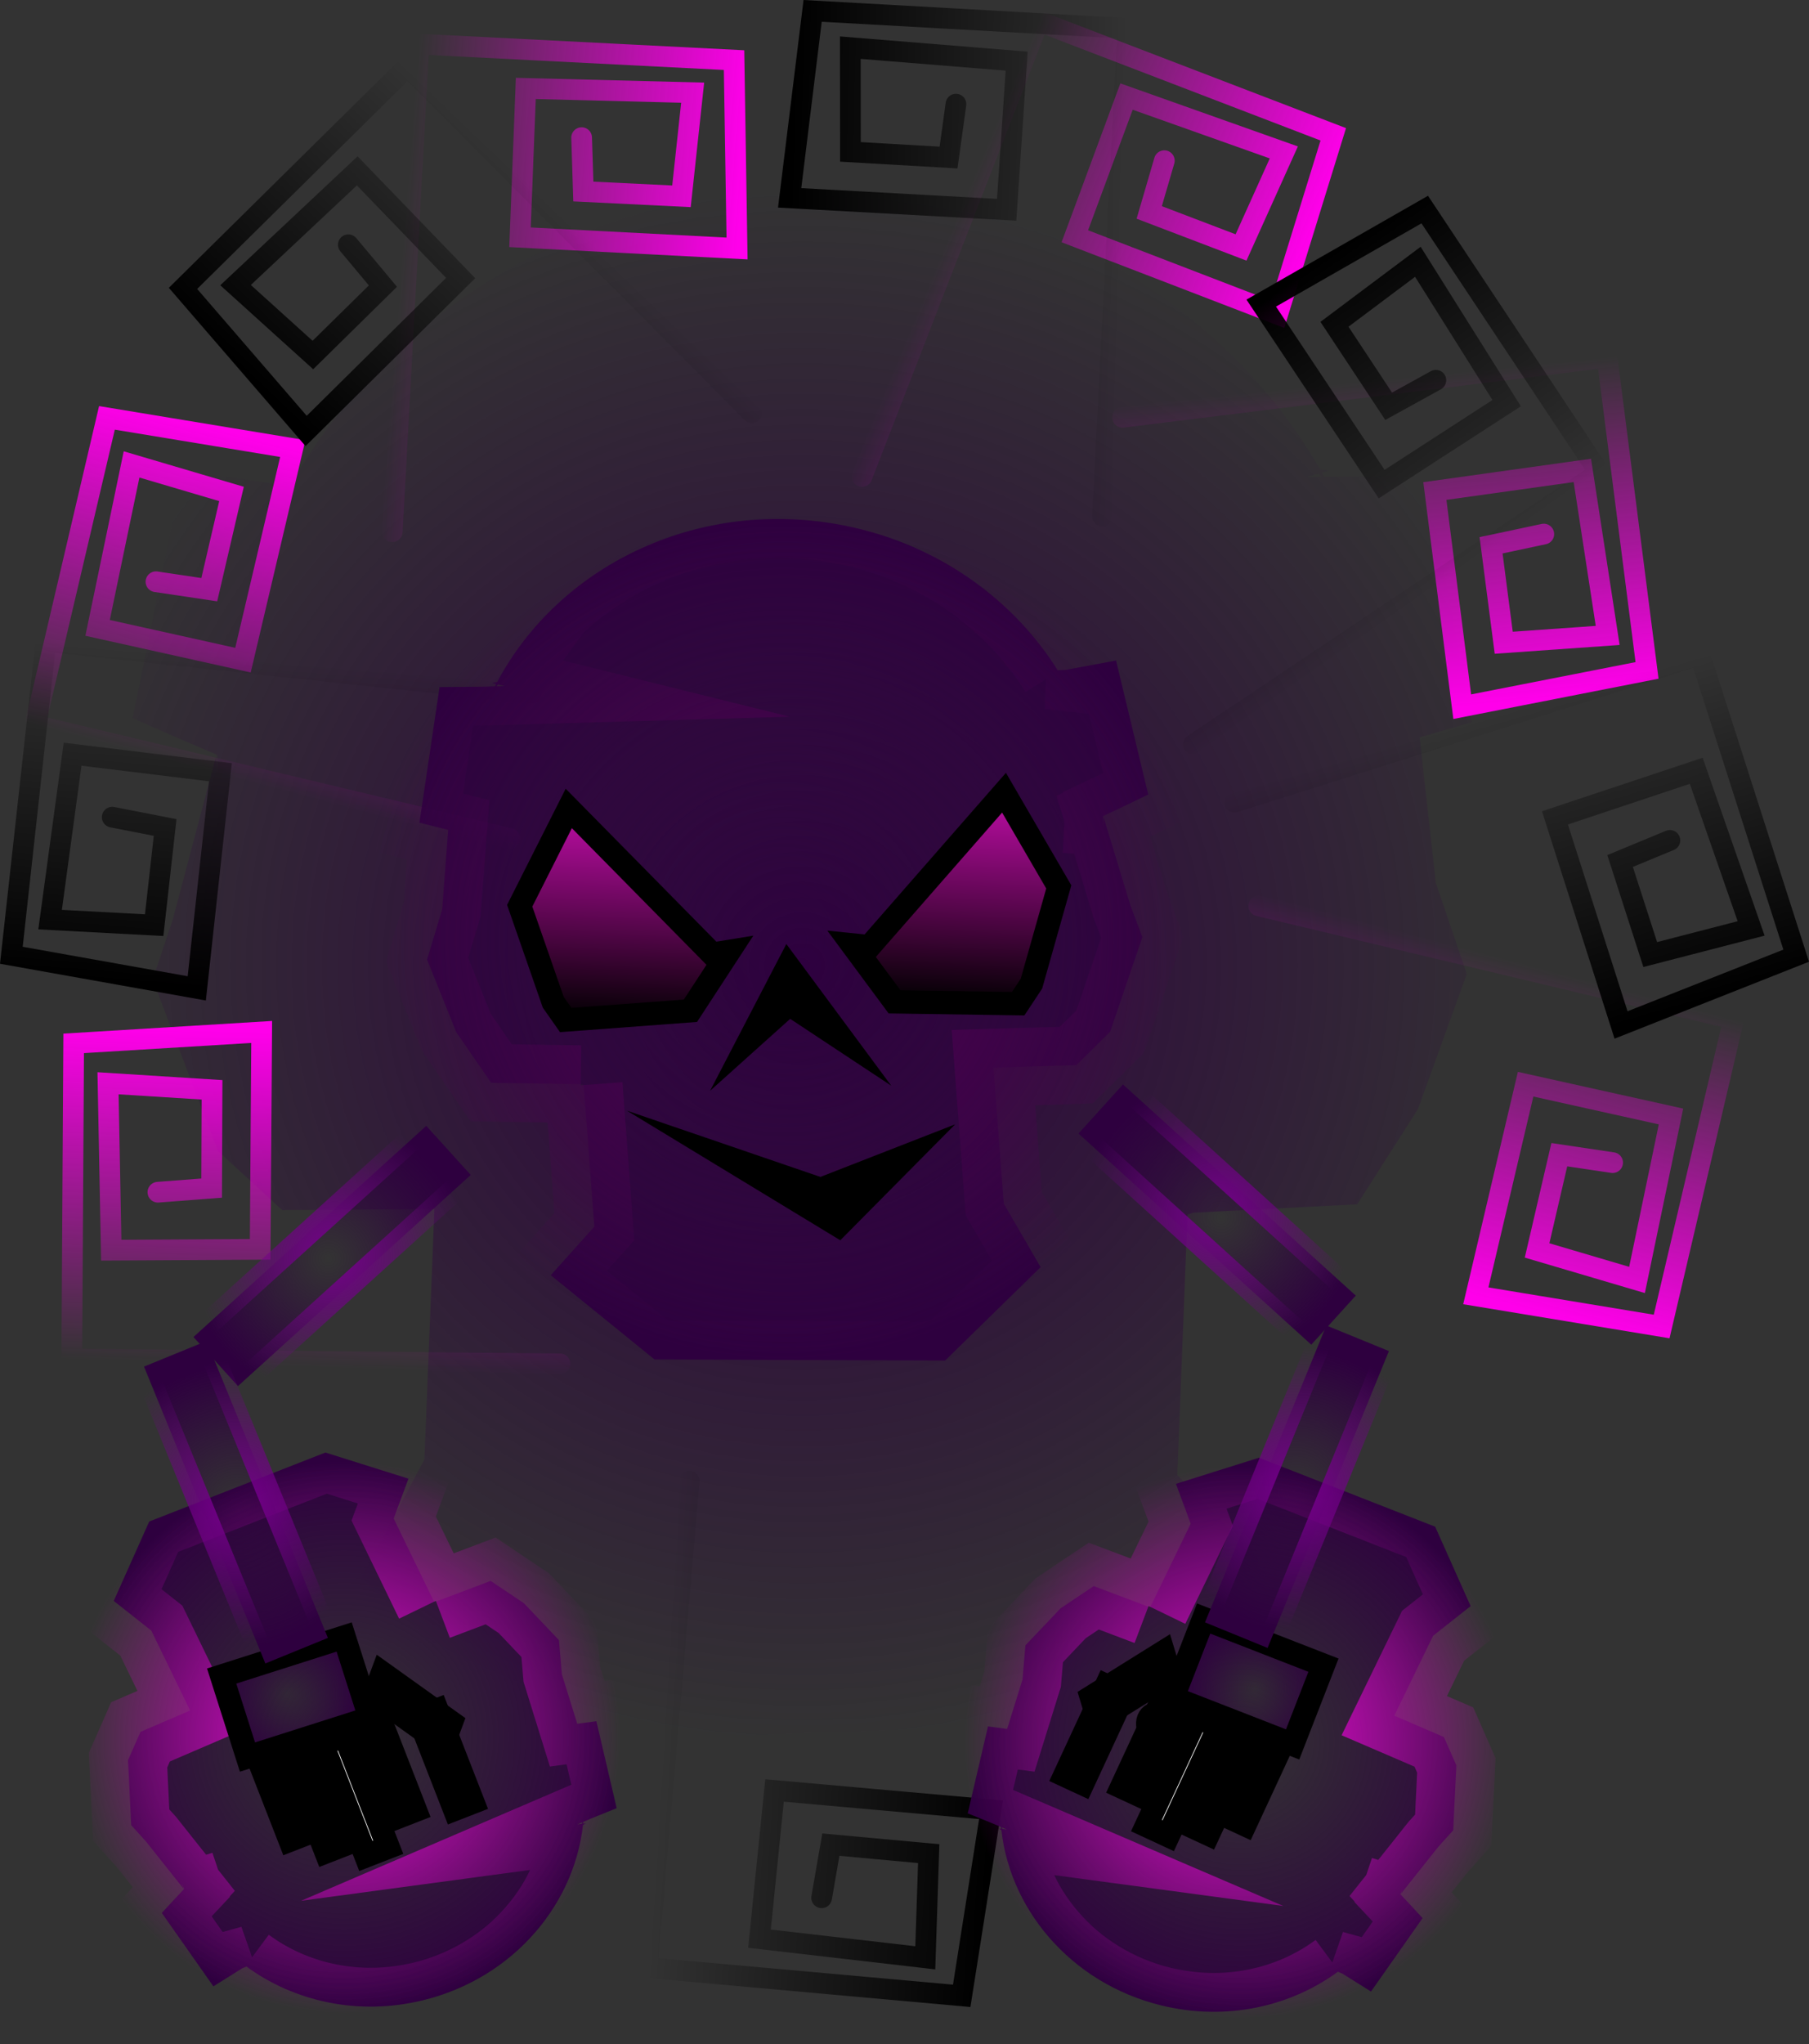 <svg version="1.1" xmlns="http://www.w3.org/2000/svg" xmlns:xlink="http://www.w3.org/1999/xlink" width="349.524" height="394.828" viewBox="0,0,349.524,394.828"><rect x="0" y="0" width="349.524" height="394.828" fill="#333333" stroke="none"/><defs><radialGradient cx="238.269" cy="138.272" r="150.252" gradientUnits="userSpaceOnUse" id="color-1"><stop offset="0" stop-color="#2e003f"/><stop offset="1" stop-color="#2e003f" stop-opacity="0"/></radialGradient><linearGradient x1="347.701" y1="25.305" x2="354.056" y2="89.394" gradientUnits="userSpaceOnUse" id="color-2"><stop offset="0" stop-color="#ff00ea" stop-opacity="0"/><stop offset="1" stop-color="#ff00ea"/></linearGradient><linearGradient x1="143.396" y1="215.828" x2="145.606" y2="151.462" gradientUnits="userSpaceOnUse" id="color-3"><stop offset="0" stop-color="#ff00ea" stop-opacity="0"/><stop offset="1" stop-color="#ff00ea"/></linearGradient><linearGradient x1="160.541" y1="6.391" x2="224.744" y2="11.473" gradientUnits="userSpaceOnUse" id="color-4"><stop offset="0" stop-color="#ff00ea" stop-opacity="0"/><stop offset="1" stop-color="#ff00ea"/></linearGradient><linearGradient x1="266.142" y1="-1.443" x2="325.596" y2="23.32" gradientUnits="userSpaceOnUse" id="color-5"><stop offset="0" stop-color="#ff00ea" stop-opacity="0"/><stop offset="1" stop-color="#ff00ea"/></linearGradient><linearGradient x1="134.763" y1="103.644" x2="151.228" y2="41.381" gradientUnits="userSpaceOnUse" id="color-6"><stop offset="0" stop-color="#ff00ea" stop-opacity="0"/><stop offset="1" stop-color="#ff00ea"/></linearGradient><linearGradient x1="373.483" y1="136.748" x2="357.017" y2="199.012" gradientUnits="userSpaceOnUse" id="color-7"><stop offset="0" stop-color="#ff00ea" stop-opacity="0"/><stop offset="1" stop-color="#ff00ea"/></linearGradient><linearGradient x1="367.249" y1="91.119" x2="385.148" y2="152.985" gradientUnits="userSpaceOnUse" id="color-8"><stop offset="0" stop-color="#000000" stop-opacity="0"/><stop offset="1" stop-color="#000000"/></linearGradient><linearGradient x1="195.459" y1="-3.413" x2="150.931" y2="43.119" gradientUnits="userSpaceOnUse" id="color-9"><stop offset="0" stop-color="#000000" stop-opacity="0"/><stop offset="1" stop-color="#000000"/></linearGradient><linearGradient x1="299.892" y1="3.491" x2="235.512" y2="1.728" gradientUnits="userSpaceOnUse" id="color-10"><stop offset="0" stop-color="#000000" stop-opacity="0"/><stop offset="1" stop-color="#000000"/></linearGradient><linearGradient x1="354.455" y1="69.692" x2="317.322" y2="17.07" gradientUnits="userSpaceOnUse" id="color-11"><stop offset="0" stop-color="#000000" stop-opacity="0"/><stop offset="1" stop-color="#000000"/></linearGradient><linearGradient x1="211.186" y1="285.583" x2="275.469" y2="289.531" gradientUnits="userSpaceOnUse" id="color-12"><stop offset="0" stop-color="#000000" stop-opacity="0"/><stop offset="1" stop-color="#000000"/></linearGradient><linearGradient x1="138.286" y1="79.412" x2="133.032" y2="143.601" gradientUnits="userSpaceOnUse" id="color-13"><stop offset="0" stop-color="#000000" stop-opacity="0"/><stop offset="1" stop-color="#000000"/></linearGradient><radialGradient cx="322.888" cy="288.303" r="53.283" gradientUnits="userSpaceOnUse" id="color-14"><stop offset="0" stop-color="#2e003f" stop-opacity="0"/><stop offset="1" stop-color="#2e003f"/></radialGradient><radialGradient cx="322.888" cy="288.303" r="53.283" gradientUnits="userSpaceOnUse" id="color-15"><stop offset="0" stop-color="#f400e1"/><stop offset="1" stop-color="#f400e1" stop-opacity="0"/></radialGradient><radialGradient cx="149.769" cy="287.303" r="53.283" gradientUnits="userSpaceOnUse" id="color-16"><stop offset="0" stop-color="#2e003f" stop-opacity="0"/><stop offset="1" stop-color="#2e003f"/></radialGradient><radialGradient cx="149.769" cy="287.303" r="53.283" gradientUnits="userSpaceOnUse" id="color-17"><stop offset="0" stop-color="#f400e1"/><stop offset="1" stop-color="#f400e1" stop-opacity="0"/></radialGradient><radialGradient cx="234.709" cy="133.25" r="81.278" gradientUnits="userSpaceOnUse" id="color-18"><stop offset="0" stop-color="#2e003f" stop-opacity="0"/><stop offset="1" stop-color="#2e003f"/></radialGradient><radialGradient cx="234.709" cy="133.25" r="81.278" gradientUnits="userSpaceOnUse" id="color-19"><stop offset="0" stop-color="#500054"/><stop offset="1" stop-color="#500054" stop-opacity="0"/></radialGradient><linearGradient x1="205.177" y1="108.559" x2="202.888" y2="149.335" gradientUnits="userSpaceOnUse" id="color-20"><stop offset="0" stop-color="#bf0da6"/><stop offset="1" stop-color="#000000"/></linearGradient><linearGradient x1="269.258" y1="104.392" x2="266.931" y2="145.852" gradientUnits="userSpaceOnUse" id="color-21"><stop offset="0" stop-color="#bf0da6"/><stop offset="1" stop-color="#000000"/></linearGradient><radialGradient cx="138.703" cy="278.824" r="14.329" gradientUnits="userSpaceOnUse" id="color-22"><stop offset="0" stop-color="#2e003f" stop-opacity="0"/><stop offset="1" stop-color="#2e003f"/></radialGradient><radialGradient cx="146.703" cy="194.824" r="26.788" gradientUnits="userSpaceOnUse" id="color-23"><stop offset="0" stop-color="#2e003f" stop-opacity="0"/><stop offset="1" stop-color="#2e003f"/></radialGradient><radialGradient cx="147.433" cy="194.332" r="26.788" gradientUnits="userSpaceOnUse" id="color-24"><stop offset="0" stop-color="#74008a"/><stop offset="1" stop-color="#74008a" stop-opacity="0"/></radialGradient><radialGradient cx="325.703" cy="277.824" r="14.555" gradientUnits="userSpaceOnUse" id="color-25"><stop offset="0" stop-color="#2e003f" stop-opacity="0"/><stop offset="1" stop-color="#2e003f"/></radialGradient><radialGradient cx="319.163" cy="186.824" r="26.788" gradientUnits="userSpaceOnUse" id="color-26"><stop offset="0" stop-color="#2e003f" stop-opacity="0"/><stop offset="1" stop-color="#2e003f"/></radialGradient><radialGradient cx="318.433" cy="186.332" r="26.788" gradientUnits="userSpaceOnUse" id="color-27"><stop offset="0" stop-color="#74008a"/><stop offset="1" stop-color="#74008a" stop-opacity="0"/></radialGradient><radialGradient cx="333.638" cy="239.77" r="27.334" gradientUnits="userSpaceOnUse" id="color-28"><stop offset="0" stop-color="#2e003f" stop-opacity="0"/><stop offset="1" stop-color="#2e003f"/></radialGradient><radialGradient cx="333.856" cy="238.899" r="27.334" gradientUnits="userSpaceOnUse" id="color-29"><stop offset="0" stop-color="#74008a"/><stop offset="1" stop-color="#74008a" stop-opacity="0"/></radialGradient><radialGradient cx="129.074" cy="242.77" r="27.334" gradientUnits="userSpaceOnUse" id="color-30"><stop offset="0" stop-color="#2e003f" stop-opacity="0"/><stop offset="1" stop-color="#2e003f"/></radialGradient><radialGradient cx="128.856" cy="241.899" r="27.334" gradientUnits="userSpaceOnUse" id="color-31"><stop offset="0" stop-color="#74008a"/><stop offset="1" stop-color="#74008a" stop-opacity="0"/></radialGradient></defs><g transform="translate(-83.265,48.276)"><g data-paper-data="{&quot;isPaintingLayer&quot;:true}" fill-rule="nonzero" stroke-linejoin="miter" stroke-miterlimit="10" stroke-dasharray="" stroke-dashoffset="0" style="mix-blend-mode: normal"><path d="M312.71,186.317l-1.975,50.329l16.058,16.658l-35.745,31.184l-103.014,4.036l-35.038,-31.898l12.272,-22.988l1.933,-48.35l-6.641,0.04l-7.38,0.045l-15.389,0.093l-12.419,-11.409l-12.605,-33.117l3.862,-11.548l8.455,-31.83l-0.092,-0.041l1.204,13.733c-0.636,-4.597 -0.951,-9.175 -0.961,-13.712l-6.974,-2.981l-9.374,-4.122l9.711,-47.903l18.139,2.705l5.796,-0.039l-3.366,0.489c16.157,-28.188 45.199,-49.572 80.928,-55.841c50.588,-8.877 98.888,15.299 120.325,56.343l-3.114,-3.989l2.791,0.416l-4.45,1.271l7.834,-0.053l15.325,-0.425l8.844,47.818l-10.096,2.918l3.117,28.069l6.002,17.648l-9.458,26.118l-11.725,18.363l-23.322,1.191l-1.588,0.081l-6.8,0.347" data-paper-data="{&quot;index&quot;:null}" fill="url(#color-1)" stroke="none" stroke-width="0" stroke-linecap="butt"/><path d="M300.147,32.331l93.619,-11.595l7.731,60.486l-35.71,7.008l-5.287,-41.659l28.498,-3.982l4.894,31.875l-20.085,1.414l-2.445,-18.827l10.187,-2.166" data-paper-data="{&quot;index&quot;:null}" fill="none" stroke="url(#color-2)" stroke-width="4" stroke-linecap="round"/><path d="M191.462,215.177l-94.329,-0.937l0.367,-60.977l36.324,-2.205l-0.291,41.992l-28.774,0.163l-0.619,-32.242l20.095,1.265l-0.076,18.985l-10.384,0.794" data-paper-data="{&quot;index&quot;:null}" fill="none" stroke="url(#color-3)" stroke-width="4" stroke-linecap="round"/><path d="M159.045,54.439l5.148,-94.193l60.9,3.09l0.581,36.387l-41.938,-2.166l1.122,-28.753l32.238,0.821l-2.161,20.018l-18.962,-0.924l-0.33,-10.409" data-paper-data="{&quot;index&quot;:null}" fill="none" stroke="url(#color-4)" stroke-width="4" stroke-linecap="round"/><path d="M249.804,43.766l34.136,-87.941l56.932,21.843l-10.744,34.769l-39.193,-15.078l9.993,-26.984l30.39,10.789l-8.269,18.358l-17.739,-6.765l2.918,-9.997" data-paper-data="{&quot;index&quot;:null}" fill="none" stroke="url(#color-5)" stroke-width="4" stroke-linecap="round"/><path d="M181.77,113.697l-91.76,-21.887l13.916,-59.369l35.905,5.926l-9.62,40.877l-28.09,-6.239l6.565,-31.573l19.31,5.702l-4.296,18.493l-10.301,-1.534" data-paper-data="{&quot;index&quot;:null}" fill="none" stroke="url(#color-6)" stroke-width="4" stroke-linecap="round"/><path d="M326.475,126.696l91.76,21.887l-13.916,59.369l-35.905,-5.926l9.62,-40.877l28.09,6.239l-6.565,31.573l-19.31,-5.702l4.296,-18.493l10.301,1.534" data-paper-data="{&quot;index&quot;:null}" fill="none" stroke="url(#color-7)" stroke-width="4" stroke-linecap="round"/><path d="M321.764,106.673l89.951,-28.42l18.598,58.073l-33.841,13.383l-12.771,-40.004l27.299,-9.096l10.607,30.454l-19.493,5.041l-5.826,-18.069l9.623,-3.981" data-paper-data="{&quot;index&quot;:null}" fill="none" stroke="url(#color-8)" stroke-width="4" stroke-linecap="round"/><path d="M150.57,-1.002l6.683,7.987l-13.535,13.313l-14.939,-13.499l23.51,-22.073l19.978,20.709l-29.854,29.533l-23.788,-27.54l43.389,-42.846l66.545,66.863" data-paper-data="{&quot;index&quot;:null}" fill="none" stroke="url(#color-9)" stroke-width="4" stroke-linecap="round"/><path d="M267.97,-28.159l-1.433,10.315l-18.953,-1.094l-0.024,-20.134l32.143,2.606l-1.937,28.71l-41.93,-2.299l4.441,-36.119l60.884,3.393l-4.881,94.208" data-paper-data="{&quot;index&quot;:null}" fill="none" stroke="url(#color-10)" stroke-width="4" stroke-linecap="round"/><path d="M360.693,25.174l-9.12,5.028l-10.471,-15.836l16.113,-12.074l17.157,27.305l-24.155,15.637l-23.263,-34.961l31.589,-18.068l33.734,50.797l-78.379,52.494" data-paper-data="{&quot;index&quot;:null}" fill="none" stroke="url(#color-11)" stroke-width="4" stroke-linecap="round"/><path d="M242.016,318.299l1.782,-10.261l18.905,1.737l-0.66,20.124l-32.036,-3.696l2.91,-28.627l41.828,3.721l-5.664,35.948l-60.733,-5.458l8.076,-93.988" data-paper-data="{&quot;index&quot;:null}" fill="none" stroke="url(#color-12)" stroke-width="4" stroke-linecap="round"/><path d="M104.95,109.57l10.222,1.991l-2.121,18.866l-20.106,-1.069l4.346,-31.954l28.562,3.491l-4.57,41.744l-35.825,-6.394l6.691,-60.61l93.804,9.985" data-paper-data="{&quot;index&quot;:null}" fill="none" stroke="url(#color-13)" stroke-width="4" stroke-linecap="round"/><path d="M305.53,262.114l7.794,-16.071l-2.85,-7.694l16.045,-5.052l34.043,13.328l6.851,15.343l-7.254,5.725l-7.499,15.435l2.163,0.931l2.404,1.034l5.013,2.157l2.414,5.472l-0.611,12.551l-2.896,3.203l-7.271,9.14l0.024,0.026l1.56,-4.633c-0.447,1.584 -0.995,3.116 -1.636,4.592l1.842,1.96l2.46,2.671l-9.963,14.184l-5.509,-3.457l-1.889,-0.811l1.163,0.319c-9.255,6.862 -21.73,9.683 -34.229,6.643c-17.698,-4.305 -29.955,-19.024 -31.087,-35.406l0.445,1.738l-0.848,-0.532l1.626,0.219l-2.553,-1.096l-5.04,-2.04l3.922,-16.793l3.695,0.487l2.976,-9.563l0.558,-6.587l6.785,-7.142l6.419,-4.3l7.747,2.927l0.528,0.199l2.259,0.854" data-paper-data="{&quot;index&quot;:null}" fill="url(#color-14)" stroke="url(#color-15)" stroke-width="15" stroke-linecap="butt"/><path d="M167.526,261.075l2.259,-0.854l0.528,-0.199l7.747,-2.927l6.419,4.3l6.785,7.142l0.558,6.587l2.976,9.563l3.695,-0.487l3.922,16.793l-5.04,2.04l-2.553,1.096l1.626,-0.219l-0.848,0.532l0.445,-1.738c-1.132,16.382 -13.39,31.101 -31.087,35.406c-12.499,3.04 -24.974,0.22 -34.229,-6.643l1.163,-0.319l-1.889,0.811l-5.509,3.457l-9.963,-14.184l2.46,-2.671l1.842,-1.96c-0.641,-1.475 -1.19,-3.007 -1.636,-4.592l1.56,4.633l0.024,-0.026l-7.271,-9.14l-2.896,-3.203l-0.611,-12.551l2.414,-5.472l5.013,-2.157l2.404,-1.034l2.163,-0.931l-7.499,-15.435l-7.254,-5.725l6.851,-15.343l34.043,-13.328l16.045,5.052l-2.85,7.694l7.794,16.071" fill="url(#color-16)" stroke="url(#color-17)" stroke-width="15" stroke-linecap="butt"/><g fill="#ffffff" stroke="#000000" stroke-width="4.5" stroke-linecap="butt"><path d="M164.15,283.428l3.561,-1.387l6.935,17.805l-3.561,1.387z"/><path d="M155.546,279.187l1.595,-4.294l13.34,9.538l-1.595,4.294z"/></g><path d="M195.455,161.148l-3.708,-0.057l-0.866,-0.013l-12.715,-0.197l-6.736,-9.767l-5.652,-14.031l2.925,-9.72l1.153,-15.336l-5.551,-1.393l3.888,-26.194l8.348,-0.066l4.264,-0.123l-2.446,-0.606l1.511,-0.281l-1.617,2.231c10.872,-22.751 36.69,-36.843 64.393,-32.991c19.565,2.721 35.784,13.796 45.123,28.824l-1.841,-0.201l3.155,-0.091l9.819,-1.823l6.212,25.882l-5.022,2.425l-3.737,1.757c0.082,2.469 -0.001,4.966 -0.258,7.481l0.39,-7.497l-0.049,0.024l5.218,17.159l2.325,6.21l-6.219,18.267l-6.538,6.449l-8.377,0.247l-4.017,0.118l-3.615,0.107l1.988,26.276l7.123,12.273l-18.451,18.037l-56.14,-0.203l-20.056,-16.279l8.417,-9.376l-2.049,-27.351" fill="url(#color-18)" stroke="url(#color-19)" stroke-width="15" stroke-linecap="butt"/><path d="M190.163,145.324l-6.485,-18.645l9.481,-18.794l27.728,28.138l3.262,-0.528l-7.481,11.469l-24.096,1.793z" fill="url(#color-20)" stroke="#000000" stroke-width="4.5" stroke-linecap="round"/><path d="M279.992,145.602l-23.885,-0.357l-8.148,-11.005l3.287,0.333l26.011,-29.732l10.578,18.199l-5.28,18.682z" data-paper-data="{&quot;index&quot;:null}" fill="url(#color-21)" stroke="#000000" stroke-width="4.5" stroke-linecap="round"/><path d="M235.531,138.304l10.532,14.219l-10.333,-6.833l-7.568,6.797z" fill="#000000" stroke="#000000" stroke-width="4.5" stroke-linecap="round"/><path d="M223.305,175.114l18.523,6.342l16.916,-6.6l-13.472,13.598z" data-paper-data="{&quot;index&quot;:null}" fill="#000000" stroke="#000000" stroke-width="4.5" stroke-linecap="round"/><path d="M153.048,284.994l3.561,-1.387l6.935,17.805l-3.561,1.387z" fill="#ffffff" stroke="#000000" stroke-width="4.5" stroke-linecap="butt"/><path d="M133.405,292.083l3.019,-1.176l5.88,15.097l-3.019,1.176z" fill="#ffffff" stroke="#000000" stroke-width="4.5" stroke-linecap="butt"/><path d="M145.546,288.627l4.319,-1.682l8.412,21.596l-4.319,1.682z" fill="#ffffff" stroke="#000000" stroke-width="4.5" stroke-linecap="butt"/><path d="M139.298,291.634l3.561,-1.387l6.935,17.805l-3.561,1.387z" fill="#ffffff" stroke="#000000" stroke-width="4.5" stroke-linecap="butt"/><path d="M131.079,291.12l-4.987,-15.653l23.671,-7.542l4.987,15.653z" fill="url(#color-22)" stroke="#000000" stroke-width="4.5" stroke-linecap="butt"/><path d="M165.623,169.198l8.598,9.482l-44.979,40.786l-8.598,-9.482z" fill="url(#color-23)" stroke="url(#color-24)" stroke-width="4.5" stroke-linecap="butt"/><path d="M303.437,298.522l-3.467,-1.608l8.039,-17.334l3.467,1.608z" data-paper-data="{&quot;index&quot;:null}" fill="#ffffff" stroke="#000000" stroke-width="4.5" stroke-linecap="butt"/><path d="M323.819,304.193l-2.94,-1.363l6.816,-14.698l2.94,1.363z" data-paper-data="{&quot;index&quot;:null}" fill="#ffffff" stroke="#000000" stroke-width="4.5" stroke-linecap="butt"/><path d="M308.984,306.31l-4.205,-1.95l9.751,-21.025l4.205,1.95z" data-paper-data="{&quot;index&quot;:null}" fill="#ffffff" stroke="#000000" stroke-width="4.5" stroke-linecap="butt"/><path d="M316.744,306.011l-3.467,-1.608l8.039,-17.334l3.467,1.608z" data-paper-data="{&quot;index&quot;:null}" fill="#ffffff" stroke="#000000" stroke-width="4.5" stroke-linecap="butt"/><g data-paper-data="{&quot;index&quot;:null}" fill="#ffffff" stroke="#000000" stroke-width="4.5" stroke-linecap="butt"><path d="M292.455,296.262l-3.467,-1.608l8.039,-17.334l3.467,1.608z"/><path d="M295.436,283.917l-1.322,-4.386l13.912,-8.681l1.322,4.386z"/></g><path d="M309.867,279.668l5.96,-15.309l23.151,9.013l-5.96,15.309z" data-paper-data="{&quot;index&quot;:null}" fill="url(#color-25)" stroke="#000000" stroke-width="4.5" stroke-linecap="butt"/><path d="M306.366,286.432c-0.804,-0.045 -1.41,-0.896 -1.353,-1.901c0.056,-1.005 0.754,-1.783 1.557,-1.737c0.804,0.045 1.41,0.896 1.353,1.901c-0.056,1.005 -0.754,1.783 -1.557,1.737z" fill="#000000" stroke="#000000" stroke-width="4.5" stroke-linecap="butt"/><path d="M345.221,201.984l-8.598,9.482l-44.979,-40.786l8.598,-9.482z" data-paper-data="{&quot;index&quot;:null}" fill="url(#color-26)" stroke="url(#color-27)" stroke-width="4.5" stroke-linecap="butt"/><path d="M328.178,270.043l-12.089,-4.942l23.444,-57.346l12.089,4.942z" data-paper-data="{&quot;index&quot;:null}" fill="url(#color-28)" stroke="url(#color-29)" stroke-width="4.5" stroke-linecap="butt"/><path d="M111.089,215.697l12.089,-4.942l23.444,57.346l-12.089,4.942z" data-paper-data="{&quot;index&quot;:null}" fill="url(#color-30)" stroke="url(#color-31)" stroke-width="4.5" stroke-linecap="butt"/></g></g></svg>